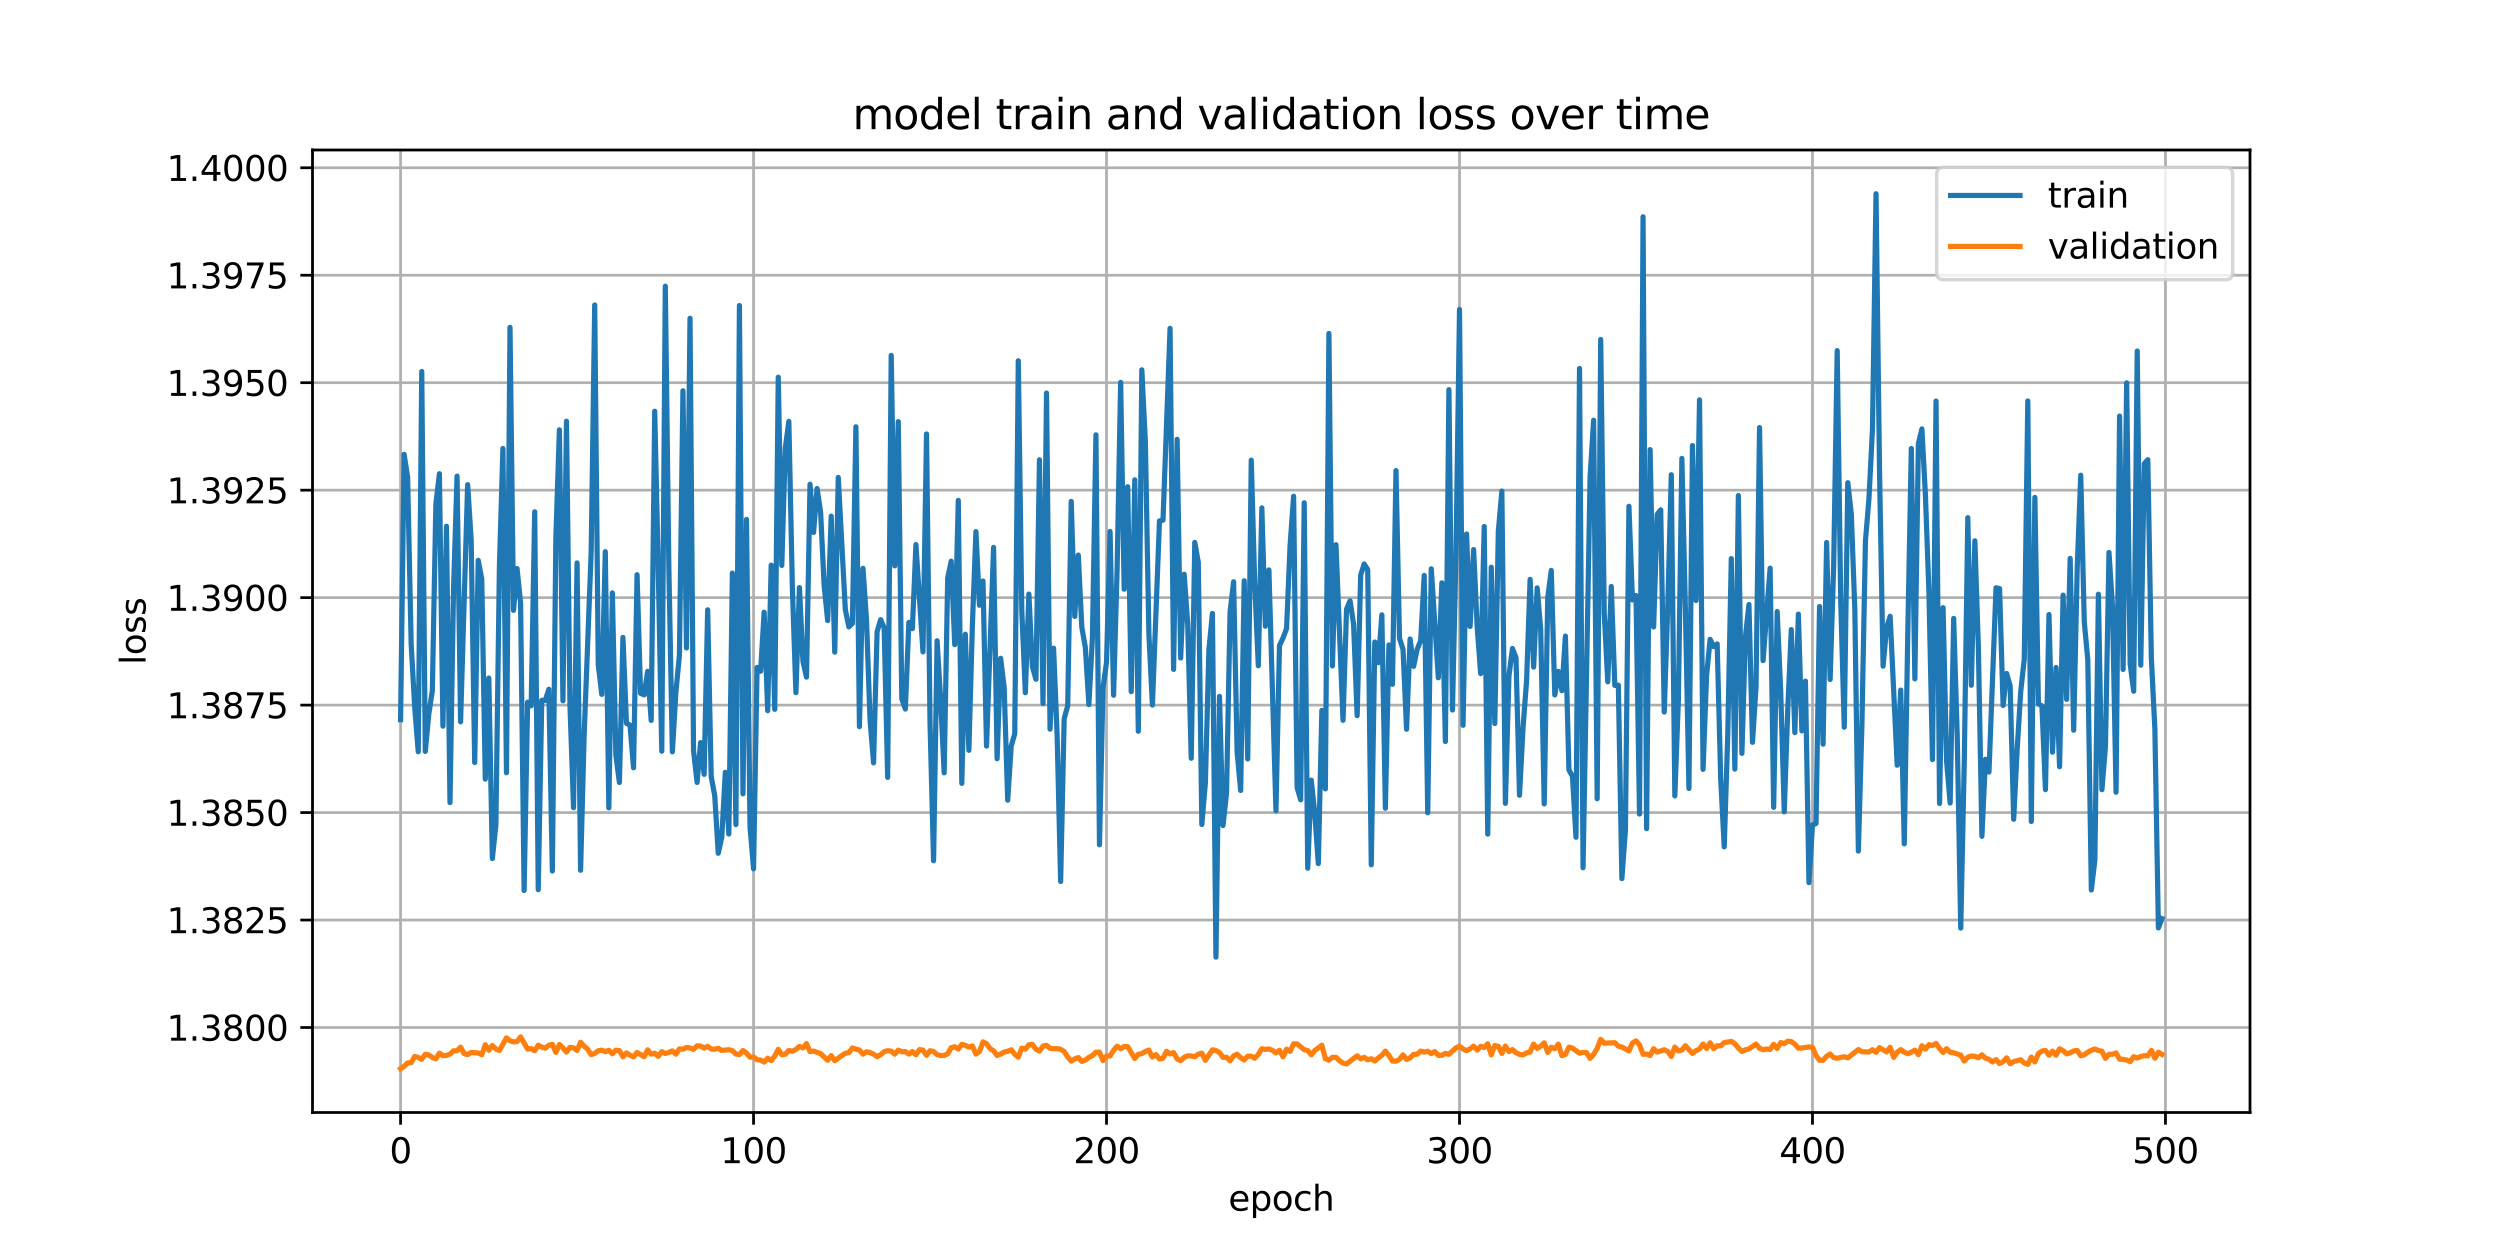 <?xml version="1.0" encoding="utf-8" standalone="no"?>
<!DOCTYPE svg PUBLIC "-//W3C//DTD SVG 1.1//EN"
  "http://www.w3.org/Graphics/SVG/1.1/DTD/svg11.dtd">
<svg xmlns:xlink="http://www.w3.org/1999/xlink" width="720pt" height="360pt" viewBox="0 0 720 360" xmlns="http://www.w3.org/2000/svg" version="1.1">
 <defs>
  <style type="text/css">*{stroke-linejoin: round; stroke-linecap: butt}</style>
 </defs>
 <g id="figure_1">
  <g id="patch_1">
   <path d="M 0 360 
L 720 360 
L 720 0 
L 0 0 
z
" style="fill: #ffffff"/>
  </g>
  <g id="axes_1">
   <g id="patch_2">
    <path d="M 90 320.4 
L 648 320.4 
L 648 43.2 
L 90 43.2 
z
" style="fill: #ffffff"/>
   </g>
   <g id="matplotlib.axis_1">
    <g id="xtick_1">
     <g id="line2d_1">
      <path d="M 115.364 320.4 
L 115.364 43.2 
" clip-path="url(#p8d0517e0b8)" style="fill: none; stroke: #b0b0b0; stroke-width: 0.8; stroke-linecap: square"/>
     </g>
     <g id="line2d_2">
      <defs>
       <path id="m9a486663bd" d="M 0 0 
L 0 3.5 
" style="stroke: #000000; stroke-width: 0.8"/>
      </defs>
      <g>
       <use xlink:href="#m9a486663bd" x="115.364" y="320.4" style="stroke: #000000; stroke-width: 0.8"/>
      </g>
     </g>
     <g id="text_1">
      <!-- 0 -->
      <g transform="translate(112.182 334.998) scale(0.1 -0.1)">
       <defs>
        <path id="DejaVuSans-30" d="M 2034 4250 
Q 1547 4250 1301 3770 
Q 1056 3291 1056 2328 
Q 1056 1369 1301 889 
Q 1547 409 2034 409 
Q 2525 409 2770 889 
Q 3016 1369 3016 2328 
Q 3016 3291 2770 3770 
Q 2525 4250 2034 4250 
z
M 2034 4750 
Q 2819 4750 3233 4129 
Q 3647 3509 3647 2328 
Q 3647 1150 3233 529 
Q 2819 -91 2034 -91 
Q 1250 -91 836 529 
Q 422 1150 422 2328 
Q 422 3509 836 4129 
Q 1250 4750 2034 4750 
z
" transform="scale(0.016)"/>
       </defs>
       <use xlink:href="#DejaVuSans-30"/>
      </g>
     </g>
    </g>
    <g id="xtick_2">
     <g id="line2d_3">
      <path d="M 217.021 320.4 
L 217.021 43.2 
" clip-path="url(#p8d0517e0b8)" style="fill: none; stroke: #b0b0b0; stroke-width: 0.8; stroke-linecap: square"/>
     </g>
     <g id="line2d_4">
      <g>
       <use xlink:href="#m9a486663bd" x="217.021" y="320.4" style="stroke: #000000; stroke-width: 0.8"/>
      </g>
     </g>
     <g id="text_2">
      <!-- 100 -->
      <g transform="translate(207.478 334.998) scale(0.1 -0.1)">
       <defs>
        <path id="DejaVuSans-31" d="M 794 531 
L 1825 531 
L 1825 4091 
L 703 3866 
L 703 4441 
L 1819 4666 
L 2450 4666 
L 2450 531 
L 3481 531 
L 3481 0 
L 794 0 
L 794 531 
z
" transform="scale(0.016)"/>
       </defs>
       <use xlink:href="#DejaVuSans-31"/>
       <use xlink:href="#DejaVuSans-30" x="63.623"/>
       <use xlink:href="#DejaVuSans-30" x="127.246"/>
      </g>
     </g>
    </g>
    <g id="xtick_3">
     <g id="line2d_5">
      <path d="M 318.679 320.4 
L 318.679 43.2 
" clip-path="url(#p8d0517e0b8)" style="fill: none; stroke: #b0b0b0; stroke-width: 0.8; stroke-linecap: square"/>
     </g>
     <g id="line2d_6">
      <g>
       <use xlink:href="#m9a486663bd" x="318.679" y="320.4" style="stroke: #000000; stroke-width: 0.8"/>
      </g>
     </g>
     <g id="text_3">
      <!-- 200 -->
      <g transform="translate(309.136 334.998) scale(0.1 -0.1)">
       <defs>
        <path id="DejaVuSans-32" d="M 1228 531 
L 3431 531 
L 3431 0 
L 469 0 
L 469 531 
Q 828 903 1448 1529 
Q 2069 2156 2228 2338 
Q 2531 2678 2651 2914 
Q 2772 3150 2772 3378 
Q 2772 3750 2511 3984 
Q 2250 4219 1831 4219 
Q 1534 4219 1204 4116 
Q 875 4013 500 3803 
L 500 4441 
Q 881 4594 1212 4672 
Q 1544 4750 1819 4750 
Q 2544 4750 2975 4387 
Q 3406 4025 3406 3419 
Q 3406 3131 3298 2873 
Q 3191 2616 2906 2266 
Q 2828 2175 2409 1742 
Q 1991 1309 1228 531 
z
" transform="scale(0.016)"/>
       </defs>
       <use xlink:href="#DejaVuSans-32"/>
       <use xlink:href="#DejaVuSans-30" x="63.623"/>
       <use xlink:href="#DejaVuSans-30" x="127.246"/>
      </g>
     </g>
    </g>
    <g id="xtick_4">
     <g id="line2d_7">
      <path d="M 420.337 320.4 
L 420.337 43.2 
" clip-path="url(#p8d0517e0b8)" style="fill: none; stroke: #b0b0b0; stroke-width: 0.8; stroke-linecap: square"/>
     </g>
     <g id="line2d_8">
      <g>
       <use xlink:href="#m9a486663bd" x="420.337" y="320.4" style="stroke: #000000; stroke-width: 0.8"/>
      </g>
     </g>
     <g id="text_4">
      <!-- 300 -->
      <g transform="translate(410.793 334.998) scale(0.1 -0.1)">
       <defs>
        <path id="DejaVuSans-33" d="M 2597 2516 
Q 3050 2419 3304 2112 
Q 3559 1806 3559 1356 
Q 3559 666 3084 287 
Q 2609 -91 1734 -91 
Q 1441 -91 1130 -33 
Q 819 25 488 141 
L 488 750 
Q 750 597 1062 519 
Q 1375 441 1716 441 
Q 2309 441 2620 675 
Q 2931 909 2931 1356 
Q 2931 1769 2642 2001 
Q 2353 2234 1838 2234 
L 1294 2234 
L 1294 2753 
L 1863 2753 
Q 2328 2753 2575 2939 
Q 2822 3125 2822 3475 
Q 2822 3834 2567 4026 
Q 2313 4219 1838 4219 
Q 1578 4219 1281 4162 
Q 984 4106 628 3988 
L 628 4550 
Q 988 4650 1302 4700 
Q 1616 4750 1894 4750 
Q 2613 4750 3031 4423 
Q 3450 4097 3450 3541 
Q 3450 3153 3228 2886 
Q 3006 2619 2597 2516 
z
" transform="scale(0.016)"/>
       </defs>
       <use xlink:href="#DejaVuSans-33"/>
       <use xlink:href="#DejaVuSans-30" x="63.623"/>
       <use xlink:href="#DejaVuSans-30" x="127.246"/>
      </g>
     </g>
    </g>
    <g id="xtick_5">
     <g id="line2d_9">
      <path d="M 521.995 320.4 
L 521.995 43.2 
" clip-path="url(#p8d0517e0b8)" style="fill: none; stroke: #b0b0b0; stroke-width: 0.8; stroke-linecap: square"/>
     </g>
     <g id="line2d_10">
      <g>
       <use xlink:href="#m9a486663bd" x="521.995" y="320.4" style="stroke: #000000; stroke-width: 0.8"/>
      </g>
     </g>
     <g id="text_5">
      <!-- 400 -->
      <g transform="translate(512.451 334.998) scale(0.1 -0.1)">
       <defs>
        <path id="DejaVuSans-34" d="M 2419 4116 
L 825 1625 
L 2419 1625 
L 2419 4116 
z
M 2253 4666 
L 3047 4666 
L 3047 1625 
L 3713 1625 
L 3713 1100 
L 3047 1100 
L 3047 0 
L 2419 0 
L 2419 1100 
L 313 1100 
L 313 1709 
L 2253 4666 
z
" transform="scale(0.016)"/>
       </defs>
       <use xlink:href="#DejaVuSans-34"/>
       <use xlink:href="#DejaVuSans-30" x="63.623"/>
       <use xlink:href="#DejaVuSans-30" x="127.246"/>
      </g>
     </g>
    </g>
    <g id="xtick_6">
     <g id="line2d_11">
      <path d="M 623.653 320.4 
L 623.653 43.2 
" clip-path="url(#p8d0517e0b8)" style="fill: none; stroke: #b0b0b0; stroke-width: 0.8; stroke-linecap: square"/>
     </g>
     <g id="line2d_12">
      <g>
       <use xlink:href="#m9a486663bd" x="623.653" y="320.4" style="stroke: #000000; stroke-width: 0.8"/>
      </g>
     </g>
     <g id="text_6">
      <!-- 500 -->
      <g transform="translate(614.109 334.998) scale(0.1 -0.1)">
       <defs>
        <path id="DejaVuSans-35" d="M 691 4666 
L 3169 4666 
L 3169 4134 
L 1269 4134 
L 1269 2991 
Q 1406 3038 1543 3061 
Q 1681 3084 1819 3084 
Q 2600 3084 3056 2656 
Q 3513 2228 3513 1497 
Q 3513 744 3044 326 
Q 2575 -91 1722 -91 
Q 1428 -91 1123 -41 
Q 819 9 494 109 
L 494 744 
Q 775 591 1075 516 
Q 1375 441 1709 441 
Q 2250 441 2565 725 
Q 2881 1009 2881 1497 
Q 2881 1984 2565 2268 
Q 2250 2553 1709 2553 
Q 1456 2553 1204 2497 
Q 953 2441 691 2322 
L 691 4666 
z
" transform="scale(0.016)"/>
       </defs>
       <use xlink:href="#DejaVuSans-35"/>
       <use xlink:href="#DejaVuSans-30" x="63.623"/>
       <use xlink:href="#DejaVuSans-30" x="127.246"/>
      </g>
     </g>
    </g>
    <g id="text_7">
     <!-- epoch -->
     <g transform="translate(353.772 348.677) scale(0.1 -0.1)">
      <defs>
       <path id="DejaVuSans-65" d="M 3597 1894 
L 3597 1613 
L 953 1613 
Q 991 1019 1311 708 
Q 1631 397 2203 397 
Q 2534 397 2845 478 
Q 3156 559 3463 722 
L 3463 178 
Q 3153 47 2828 -22 
Q 2503 -91 2169 -91 
Q 1331 -91 842 396 
Q 353 884 353 1716 
Q 353 2575 817 3079 
Q 1281 3584 2069 3584 
Q 2775 3584 3186 3129 
Q 3597 2675 3597 1894 
z
M 3022 2063 
Q 3016 2534 2758 2815 
Q 2500 3097 2075 3097 
Q 1594 3097 1305 2825 
Q 1016 2553 972 2059 
L 3022 2063 
z
" transform="scale(0.016)"/>
       <path id="DejaVuSans-70" d="M 1159 525 
L 1159 -1331 
L 581 -1331 
L 581 3500 
L 1159 3500 
L 1159 2969 
Q 1341 3281 1617 3432 
Q 1894 3584 2278 3584 
Q 2916 3584 3314 3078 
Q 3713 2572 3713 1747 
Q 3713 922 3314 415 
Q 2916 -91 2278 -91 
Q 1894 -91 1617 61 
Q 1341 213 1159 525 
z
M 3116 1747 
Q 3116 2381 2855 2742 
Q 2594 3103 2138 3103 
Q 1681 3103 1420 2742 
Q 1159 2381 1159 1747 
Q 1159 1113 1420 752 
Q 1681 391 2138 391 
Q 2594 391 2855 752 
Q 3116 1113 3116 1747 
z
" transform="scale(0.016)"/>
       <path id="DejaVuSans-6f" d="M 1959 3097 
Q 1497 3097 1228 2736 
Q 959 2375 959 1747 
Q 959 1119 1226 758 
Q 1494 397 1959 397 
Q 2419 397 2687 759 
Q 2956 1122 2956 1747 
Q 2956 2369 2687 2733 
Q 2419 3097 1959 3097 
z
M 1959 3584 
Q 2709 3584 3137 3096 
Q 3566 2609 3566 1747 
Q 3566 888 3137 398 
Q 2709 -91 1959 -91 
Q 1206 -91 779 398 
Q 353 888 353 1747 
Q 353 2609 779 3096 
Q 1206 3584 1959 3584 
z
" transform="scale(0.016)"/>
       <path id="DejaVuSans-63" d="M 3122 3366 
L 3122 2828 
Q 2878 2963 2633 3030 
Q 2388 3097 2138 3097 
Q 1578 3097 1268 2742 
Q 959 2388 959 1747 
Q 959 1106 1268 751 
Q 1578 397 2138 397 
Q 2388 397 2633 464 
Q 2878 531 3122 666 
L 3122 134 
Q 2881 22 2623 -34 
Q 2366 -91 2075 -91 
Q 1284 -91 818 406 
Q 353 903 353 1747 
Q 353 2603 823 3093 
Q 1294 3584 2113 3584 
Q 2378 3584 2631 3529 
Q 2884 3475 3122 3366 
z
" transform="scale(0.016)"/>
       <path id="DejaVuSans-68" d="M 3513 2113 
L 3513 0 
L 2938 0 
L 2938 2094 
Q 2938 2591 2744 2837 
Q 2550 3084 2163 3084 
Q 1697 3084 1428 2787 
Q 1159 2491 1159 1978 
L 1159 0 
L 581 0 
L 581 4863 
L 1159 4863 
L 1159 2956 
Q 1366 3272 1645 3428 
Q 1925 3584 2291 3584 
Q 2894 3584 3203 3211 
Q 3513 2838 3513 2113 
z
" transform="scale(0.016)"/>
      </defs>
      <use xlink:href="#DejaVuSans-65"/>
      <use xlink:href="#DejaVuSans-70" x="61.523"/>
      <use xlink:href="#DejaVuSans-6f" x="125"/>
      <use xlink:href="#DejaVuSans-63" x="186.182"/>
      <use xlink:href="#DejaVuSans-68" x="241.162"/>
     </g>
    </g>
   </g>
   <g id="matplotlib.axis_2">
    <g id="ytick_1">
     <g id="line2d_13">
      <path d="M 90 295.918 
L 648 295.918 
" clip-path="url(#p8d0517e0b8)" style="fill: none; stroke: #b0b0b0; stroke-width: 0.8; stroke-linecap: square"/>
     </g>
     <g id="line2d_14">
      <defs>
       <path id="m7263d28199" d="M 0 0 
L -3.5 0 
" style="stroke: #000000; stroke-width: 0.8"/>
      </defs>
      <g>
       <use xlink:href="#m7263d28199" x="90" y="295.918" style="stroke: #000000; stroke-width: 0.8"/>
      </g>
     </g>
     <g id="text_8">
      <!-- 1.3800 -->
      <g transform="translate(48.009 299.717) scale(0.1 -0.1)">
       <defs>
        <path id="DejaVuSans-2e" d="M 684 794 
L 1344 794 
L 1344 0 
L 684 0 
L 684 794 
z
" transform="scale(0.016)"/>
        <path id="DejaVuSans-38" d="M 2034 2216 
Q 1584 2216 1326 1975 
Q 1069 1734 1069 1313 
Q 1069 891 1326 650 
Q 1584 409 2034 409 
Q 2484 409 2743 651 
Q 3003 894 3003 1313 
Q 3003 1734 2745 1975 
Q 2488 2216 2034 2216 
z
M 1403 2484 
Q 997 2584 770 2862 
Q 544 3141 544 3541 
Q 544 4100 942 4425 
Q 1341 4750 2034 4750 
Q 2731 4750 3128 4425 
Q 3525 4100 3525 3541 
Q 3525 3141 3298 2862 
Q 3072 2584 2669 2484 
Q 3125 2378 3379 2068 
Q 3634 1759 3634 1313 
Q 3634 634 3220 271 
Q 2806 -91 2034 -91 
Q 1263 -91 848 271 
Q 434 634 434 1313 
Q 434 1759 690 2068 
Q 947 2378 1403 2484 
z
M 1172 3481 
Q 1172 3119 1398 2916 
Q 1625 2713 2034 2713 
Q 2441 2713 2670 2916 
Q 2900 3119 2900 3481 
Q 2900 3844 2670 4047 
Q 2441 4250 2034 4250 
Q 1625 4250 1398 4047 
Q 1172 3844 1172 3481 
z
" transform="scale(0.016)"/>
       </defs>
       <use xlink:href="#DejaVuSans-31"/>
       <use xlink:href="#DejaVuSans-2e" x="63.623"/>
       <use xlink:href="#DejaVuSans-33" x="95.41"/>
       <use xlink:href="#DejaVuSans-38" x="159.033"/>
       <use xlink:href="#DejaVuSans-30" x="222.656"/>
       <use xlink:href="#DejaVuSans-30" x="286.279"/>
      </g>
     </g>
    </g>
    <g id="ytick_2">
     <g id="line2d_15">
      <path d="M 90 264.968 
L 648 264.968 
" clip-path="url(#p8d0517e0b8)" style="fill: none; stroke: #b0b0b0; stroke-width: 0.8; stroke-linecap: square"/>
     </g>
     <g id="line2d_16">
      <g>
       <use xlink:href="#m7263d28199" x="90" y="264.968" style="stroke: #000000; stroke-width: 0.8"/>
      </g>
     </g>
     <g id="text_9">
      <!-- 1.3825 -->
      <g transform="translate(48.009 268.767) scale(0.1 -0.1)">
       <use xlink:href="#DejaVuSans-31"/>
       <use xlink:href="#DejaVuSans-2e" x="63.623"/>
       <use xlink:href="#DejaVuSans-33" x="95.41"/>
       <use xlink:href="#DejaVuSans-38" x="159.033"/>
       <use xlink:href="#DejaVuSans-32" x="222.656"/>
       <use xlink:href="#DejaVuSans-35" x="286.279"/>
      </g>
     </g>
    </g>
    <g id="ytick_3">
     <g id="line2d_17">
      <path d="M 90 234.018 
L 648 234.018 
" clip-path="url(#p8d0517e0b8)" style="fill: none; stroke: #b0b0b0; stroke-width: 0.8; stroke-linecap: square"/>
     </g>
     <g id="line2d_18">
      <g>
       <use xlink:href="#m7263d28199" x="90" y="234.018" style="stroke: #000000; stroke-width: 0.8"/>
      </g>
     </g>
     <g id="text_10">
      <!-- 1.3850 -->
      <g transform="translate(48.009 237.817) scale(0.1 -0.1)">
       <use xlink:href="#DejaVuSans-31"/>
       <use xlink:href="#DejaVuSans-2e" x="63.623"/>
       <use xlink:href="#DejaVuSans-33" x="95.41"/>
       <use xlink:href="#DejaVuSans-38" x="159.033"/>
       <use xlink:href="#DejaVuSans-35" x="222.656"/>
       <use xlink:href="#DejaVuSans-30" x="286.279"/>
      </g>
     </g>
    </g>
    <g id="ytick_4">
     <g id="line2d_19">
      <path d="M 90 203.067 
L 648 203.067 
" clip-path="url(#p8d0517e0b8)" style="fill: none; stroke: #b0b0b0; stroke-width: 0.8; stroke-linecap: square"/>
     </g>
     <g id="line2d_20">
      <g>
       <use xlink:href="#m7263d28199" x="90" y="203.067" style="stroke: #000000; stroke-width: 0.8"/>
      </g>
     </g>
     <g id="text_11">
      <!-- 1.3875 -->
      <g transform="translate(48.009 206.866) scale(0.1 -0.1)">
       <defs>
        <path id="DejaVuSans-37" d="M 525 4666 
L 3525 4666 
L 3525 4397 
L 1831 0 
L 1172 0 
L 2766 4134 
L 525 4134 
L 525 4666 
z
" transform="scale(0.016)"/>
       </defs>
       <use xlink:href="#DejaVuSans-31"/>
       <use xlink:href="#DejaVuSans-2e" x="63.623"/>
       <use xlink:href="#DejaVuSans-33" x="95.41"/>
       <use xlink:href="#DejaVuSans-38" x="159.033"/>
       <use xlink:href="#DejaVuSans-37" x="222.656"/>
       <use xlink:href="#DejaVuSans-35" x="286.279"/>
      </g>
     </g>
    </g>
    <g id="ytick_5">
     <g id="line2d_21">
      <path d="M 90 172.117 
L 648 172.117 
" clip-path="url(#p8d0517e0b8)" style="fill: none; stroke: #b0b0b0; stroke-width: 0.8; stroke-linecap: square"/>
     </g>
     <g id="line2d_22">
      <g>
       <use xlink:href="#m7263d28199" x="90" y="172.117" style="stroke: #000000; stroke-width: 0.8"/>
      </g>
     </g>
     <g id="text_12">
      <!-- 1.3900 -->
      <g transform="translate(48.009 175.916) scale(0.1 -0.1)">
       <defs>
        <path id="DejaVuSans-39" d="M 703 97 
L 703 672 
Q 941 559 1184 500 
Q 1428 441 1663 441 
Q 2288 441 2617 861 
Q 2947 1281 2994 2138 
Q 2813 1869 2534 1725 
Q 2256 1581 1919 1581 
Q 1219 1581 811 2004 
Q 403 2428 403 3163 
Q 403 3881 828 4315 
Q 1253 4750 1959 4750 
Q 2769 4750 3195 4129 
Q 3622 3509 3622 2328 
Q 3622 1225 3098 567 
Q 2575 -91 1691 -91 
Q 1453 -91 1209 -44 
Q 966 3 703 97 
z
M 1959 2075 
Q 2384 2075 2632 2365 
Q 2881 2656 2881 3163 
Q 2881 3666 2632 3958 
Q 2384 4250 1959 4250 
Q 1534 4250 1286 3958 
Q 1038 3666 1038 3163 
Q 1038 2656 1286 2365 
Q 1534 2075 1959 2075 
z
" transform="scale(0.016)"/>
       </defs>
       <use xlink:href="#DejaVuSans-31"/>
       <use xlink:href="#DejaVuSans-2e" x="63.623"/>
       <use xlink:href="#DejaVuSans-33" x="95.41"/>
       <use xlink:href="#DejaVuSans-39" x="159.033"/>
       <use xlink:href="#DejaVuSans-30" x="222.656"/>
       <use xlink:href="#DejaVuSans-30" x="286.279"/>
      </g>
     </g>
    </g>
    <g id="ytick_6">
     <g id="line2d_23">
      <path d="M 90 141.167 
L 648 141.167 
" clip-path="url(#p8d0517e0b8)" style="fill: none; stroke: #b0b0b0; stroke-width: 0.8; stroke-linecap: square"/>
     </g>
     <g id="line2d_24">
      <g>
       <use xlink:href="#m7263d28199" x="90" y="141.167" style="stroke: #000000; stroke-width: 0.8"/>
      </g>
     </g>
     <g id="text_13">
      <!-- 1.3925 -->
      <g transform="translate(48.009 144.966) scale(0.1 -0.1)">
       <use xlink:href="#DejaVuSans-31"/>
       <use xlink:href="#DejaVuSans-2e" x="63.623"/>
       <use xlink:href="#DejaVuSans-33" x="95.41"/>
       <use xlink:href="#DejaVuSans-39" x="159.033"/>
       <use xlink:href="#DejaVuSans-32" x="222.656"/>
       <use xlink:href="#DejaVuSans-35" x="286.279"/>
      </g>
     </g>
    </g>
    <g id="ytick_7">
     <g id="line2d_25">
      <path d="M 90 110.216 
L 648 110.216 
" clip-path="url(#p8d0517e0b8)" style="fill: none; stroke: #b0b0b0; stroke-width: 0.8; stroke-linecap: square"/>
     </g>
     <g id="line2d_26">
      <g>
       <use xlink:href="#m7263d28199" x="90" y="110.216" style="stroke: #000000; stroke-width: 0.8"/>
      </g>
     </g>
     <g id="text_14">
      <!-- 1.3950 -->
      <g transform="translate(48.009 114.016) scale(0.1 -0.1)">
       <use xlink:href="#DejaVuSans-31"/>
       <use xlink:href="#DejaVuSans-2e" x="63.623"/>
       <use xlink:href="#DejaVuSans-33" x="95.41"/>
       <use xlink:href="#DejaVuSans-39" x="159.033"/>
       <use xlink:href="#DejaVuSans-35" x="222.656"/>
       <use xlink:href="#DejaVuSans-30" x="286.279"/>
      </g>
     </g>
    </g>
    <g id="ytick_8">
     <g id="line2d_27">
      <path d="M 90 79.266 
L 648 79.266 
" clip-path="url(#p8d0517e0b8)" style="fill: none; stroke: #b0b0b0; stroke-width: 0.8; stroke-linecap: square"/>
     </g>
     <g id="line2d_28">
      <g>
       <use xlink:href="#m7263d28199" x="90" y="79.266" style="stroke: #000000; stroke-width: 0.8"/>
      </g>
     </g>
     <g id="text_15">
      <!-- 1.3975 -->
      <g transform="translate(48.009 83.065) scale(0.1 -0.1)">
       <use xlink:href="#DejaVuSans-31"/>
       <use xlink:href="#DejaVuSans-2e" x="63.623"/>
       <use xlink:href="#DejaVuSans-33" x="95.41"/>
       <use xlink:href="#DejaVuSans-39" x="159.033"/>
       <use xlink:href="#DejaVuSans-37" x="222.656"/>
       <use xlink:href="#DejaVuSans-35" x="286.279"/>
      </g>
     </g>
    </g>
    <g id="ytick_9">
     <g id="line2d_29">
      <path d="M 90 48.316 
L 648 48.316 
" clip-path="url(#p8d0517e0b8)" style="fill: none; stroke: #b0b0b0; stroke-width: 0.8; stroke-linecap: square"/>
     </g>
     <g id="line2d_30">
      <g>
       <use xlink:href="#m7263d28199" x="90" y="48.316" style="stroke: #000000; stroke-width: 0.8"/>
      </g>
     </g>
     <g id="text_16">
      <!-- 1.4000 -->
      <g transform="translate(48.009 52.115) scale(0.1 -0.1)">
       <use xlink:href="#DejaVuSans-31"/>
       <use xlink:href="#DejaVuSans-2e" x="63.623"/>
       <use xlink:href="#DejaVuSans-34" x="95.41"/>
       <use xlink:href="#DejaVuSans-30" x="159.033"/>
       <use xlink:href="#DejaVuSans-30" x="222.656"/>
       <use xlink:href="#DejaVuSans-30" x="286.279"/>
      </g>
     </g>
    </g>
    <g id="text_17">
     <!-- loss -->
     <g transform="translate(41.93 191.458) rotate(-90) scale(0.1 -0.1)">
      <defs>
       <path id="DejaVuSans-6c" d="M 603 4863 
L 1178 4863 
L 1178 0 
L 603 0 
L 603 4863 
z
" transform="scale(0.016)"/>
       <path id="DejaVuSans-73" d="M 2834 3397 
L 2834 2853 
Q 2591 2978 2328 3040 
Q 2066 3103 1784 3103 
Q 1356 3103 1142 2972 
Q 928 2841 928 2578 
Q 928 2378 1081 2264 
Q 1234 2150 1697 2047 
L 1894 2003 
Q 2506 1872 2764 1633 
Q 3022 1394 3022 966 
Q 3022 478 2636 193 
Q 2250 -91 1575 -91 
Q 1294 -91 989 -36 
Q 684 19 347 128 
L 347 722 
Q 666 556 975 473 
Q 1284 391 1588 391 
Q 1994 391 2212 530 
Q 2431 669 2431 922 
Q 2431 1156 2273 1281 
Q 2116 1406 1581 1522 
L 1381 1569 
Q 847 1681 609 1914 
Q 372 2147 372 2553 
Q 372 3047 722 3315 
Q 1072 3584 1716 3584 
Q 2034 3584 2315 3537 
Q 2597 3491 2834 3397 
z
" transform="scale(0.016)"/>
      </defs>
      <use xlink:href="#DejaVuSans-6c"/>
      <use xlink:href="#DejaVuSans-6f" x="27.783"/>
      <use xlink:href="#DejaVuSans-73" x="88.965"/>
      <use xlink:href="#DejaVuSans-73" x="141.064"/>
     </g>
    </g>
   </g>
   <g id="line2d_31">
    <path d="M 115.364 207.267 
L 116.38 130.843 
L 117.397 137.423 
L 118.413 185.46 
L 119.43 203.598 
L 120.447 216.494 
L 121.463 106.998 
L 122.48 216.396 
L 123.496 205.632 
L 124.513 198.924 
L 125.529 145.22 
L 126.546 136.436 
L 127.563 209.129 
L 128.579 151.563 
L 129.596 231.137 
L 130.612 169.797 
L 131.629 137.124 
L 132.645 207.876 
L 134.679 139.587 
L 135.695 155.392 
L 136.712 219.602 
L 137.728 161.378 
L 138.745 166.761 
L 139.762 224.375 
L 140.778 195.288 
L 141.795 247.262 
L 142.811 237.666 
L 143.828 163.181 
L 144.844 129.166 
L 145.861 222.549 
L 146.878 94.288 
L 147.894 175.777 
L 148.911 163.76 
L 149.927 173.627 
L 150.944 256.462 
L 151.96 202.242 
L 152.977 203.244 
L 153.994 147.403 
L 155.01 256.21 
L 156.027 201.701 
L 157.043 201.706 
L 158.06 198.515 
L 159.077 250.848 
L 160.093 154.562 
L 161.11 123.782 
L 162.126 201.827 
L 163.143 121.31 
L 164.159 203.465 
L 165.176 232.614 
L 166.193 162.133 
L 167.209 250.632 
L 168.226 211.981 
L 170.259 158.972 
L 171.275 87.825 
L 172.292 191.362 
L 173.309 199.973 
L 174.325 158.879 
L 175.342 232.676 
L 176.358 170.745 
L 177.375 217.549 
L 178.392 225.35 
L 179.408 183.578 
L 180.425 208.321 
L 181.441 208.844 
L 182.458 221.132 
L 183.474 165.516 
L 184.491 199.694 
L 185.508 200.116 
L 186.524 193.344 
L 187.541 207.479 
L 188.557 118.441 
L 189.574 163.453 
L 190.59 216.346 
L 191.607 82.433 
L 192.624 163.081 
L 193.64 216.519 
L 194.657 199.377 
L 195.673 188.664 
L 196.69 112.554 
L 197.707 186.608 
L 198.723 91.664 
L 199.74 216.281 
L 200.756 225.346 
L 201.773 213.864 
L 202.789 223.012 
L 203.806 175.633 
L 204.823 223.663 
L 205.839 229.144 
L 206.856 245.734 
L 207.872 241.121 
L 208.889 222.426 
L 209.905 240.2 
L 210.922 165.055 
L 211.939 237.477 
L 212.955 88 
L 213.972 228.609 
L 214.988 149.6 
L 216.005 238.069 
L 217.021 250.21 
L 218.038 192.23 
L 219.055 193.308 
L 220.071 176.313 
L 221.088 204.671 
L 222.104 162.772 
L 223.121 204.286 
L 224.138 108.637 
L 225.154 162.837 
L 226.171 129.048 
L 227.187 121.356 
L 228.204 169.348 
L 229.22 199.483 
L 230.237 169.222 
L 231.254 190.513 
L 232.27 195.006 
L 233.287 139.462 
L 234.303 153.336 
L 235.32 140.71 
L 236.336 147.459 
L 237.353 168.662 
L 238.37 178.723 
L 239.386 148.65 
L 240.403 187.813 
L 241.419 137.511 
L 243.453 175.563 
L 244.469 180.546 
L 245.486 179.548 
L 246.502 122.918 
L 247.519 209.271 
L 248.535 163.678 
L 249.552 178.51 
L 250.569 207.318 
L 251.585 219.704 
L 252.602 181.948 
L 253.618 178.462 
L 254.635 180.77 
L 255.651 223.893 
L 256.668 102.353 
L 257.685 162.966 
L 258.701 121.428 
L 259.718 201.245 
L 260.734 204.206 
L 261.751 179.269 
L 262.768 181.028 
L 263.784 156.848 
L 265.817 187.734 
L 266.834 124.991 
L 267.85 208.346 
L 268.867 247.889 
L 269.884 184.539 
L 270.9 201.47 
L 271.917 222.573 
L 272.933 166.474 
L 273.95 161.623 
L 274.966 185.661 
L 275.983 144.119 
L 277 225.61 
L 278.016 182.665 
L 279.033 216.091 
L 280.049 180.001 
L 281.066 153.11 
L 282.083 174.307 
L 283.099 167.331 
L 284.116 214.866 
L 286.149 157.67 
L 287.165 218.51 
L 288.182 189.591 
L 289.199 197.982 
L 290.215 230.442 
L 291.232 214.866 
L 292.248 211.291 
L 293.265 103.903 
L 294.281 176.117 
L 295.298 199.498 
L 296.315 171.094 
L 297.331 192.01 
L 298.348 195.628 
L 299.364 132.42 
L 300.381 202.584 
L 301.398 113.211 
L 302.414 209.993 
L 303.431 186.692 
L 304.447 211.572 
L 305.464 253.856 
L 306.48 206.986 
L 307.497 203.267 
L 308.514 144.403 
L 309.53 177.522 
L 310.547 159.852 
L 311.563 180.658 
L 312.58 186.468 
L 313.596 202.906 
L 314.613 183.745 
L 315.63 125.245 
L 316.646 243.287 
L 317.663 198.106 
L 318.679 190.741 
L 319.696 153.069 
L 320.713 200.233 
L 321.729 163.816 
L 322.746 110.141 
L 323.762 169.695 
L 324.779 140.176 
L 325.795 199.176 
L 326.812 138.2 
L 327.829 210.598 
L 328.845 106.511 
L 329.862 127.178 
L 330.878 182.582 
L 331.895 203.047 
L 333.928 150.036 
L 334.945 149.817 
L 336.978 94.573 
L 337.994 192.786 
L 339.011 126.526 
L 340.028 189.502 
L 341.044 165.389 
L 342.061 179.721 
L 343.077 218.377 
L 344.094 156.209 
L 345.11 161.968 
L 346.127 237.44 
L 347.144 225.536 
L 348.16 187.132 
L 349.177 176.68 
L 350.193 275.645 
L 351.21 200.57 
L 352.226 237.753 
L 353.243 228.353 
L 354.26 176.223 
L 355.276 167.558 
L 356.293 216.61 
L 357.309 227.655 
L 358.326 167.273 
L 359.343 218.572 
L 360.359 132.531 
L 361.376 168.544 
L 362.392 191.731 
L 363.409 146.271 
L 364.425 180.343 
L 365.442 164.142 
L 367.475 233.497 
L 368.492 185.909 
L 369.508 183.741 
L 370.525 181.049 
L 371.541 157.12 
L 372.558 142.933 
L 373.575 226.842 
L 374.591 230.331 
L 375.608 144.803 
L 376.624 250.038 
L 377.641 224.679 
L 378.657 234.289 
L 379.674 248.72 
L 380.691 204.606 
L 381.707 227.201 
L 382.724 96.046 
L 383.74 191.785 
L 384.757 156.878 
L 386.79 207.447 
L 387.807 175.427 
L 388.823 173.038 
L 389.84 179.856 
L 390.856 206.107 
L 391.873 165.604 
L 392.89 162.428 
L 393.906 164.056 
L 394.923 249.059 
L 395.939 184.901 
L 396.956 190.839 
L 397.972 177.08 
L 398.989 232.762 
L 400.006 185.766 
L 401.022 197.076 
L 402.039 135.539 
L 403.055 183.819 
L 404.072 187.021 
L 405.089 210.024 
L 406.105 184.039 
L 407.122 191.905 
L 408.138 187.014 
L 409.155 184.529 
L 410.171 165.728 
L 411.188 234.083 
L 412.205 163.823 
L 414.238 195.193 
L 415.254 167.864 
L 416.271 213.555 
L 417.287 112.219 
L 418.304 204.483 
L 419.321 160.026 
L 420.337 89.127 
L 421.354 208.881 
L 422.37 153.78 
L 423.387 180.41 
L 424.404 158.274 
L 425.42 180.52 
L 426.437 193.993 
L 427.453 151.634 
L 428.47 240.225 
L 429.486 163.358 
L 430.503 208.369 
L 431.52 152.989 
L 432.536 141.426 
L 433.553 231.363 
L 434.569 194.708 
L 435.586 186.771 
L 436.602 189.378 
L 437.619 229.041 
L 438.636 209.543 
L 439.652 196.113 
L 440.669 166.86 
L 441.685 192.123 
L 442.702 169.312 
L 443.719 181.238 
L 444.735 231.526 
L 445.752 171.998 
L 446.768 164.283 
L 447.785 200.143 
L 448.801 193.373 
L 449.818 198.918 
L 450.835 183.186 
L 451.851 221.758 
L 452.868 223.556 
L 453.884 241.131 
L 454.901 106.134 
L 455.917 249.897 
L 457.951 137.14 
L 458.967 121.031 
L 459.984 230.039 
L 461 97.769 
L 462.017 176.601 
L 463.034 196.346 
L 464.05 168.912 
L 465.067 197.404 
L 466.083 197.333 
L 467.1 253.029 
L 468.116 239.093 
L 469.133 145.819 
L 470.15 172.784 
L 471.166 171.512 
L 472.183 234.437 
L 473.199 62.443 
L 474.216 238.646 
L 475.232 129.497 
L 476.249 180.575 
L 477.266 148.126 
L 478.282 146.841 
L 479.299 205.063 
L 480.315 174.58 
L 481.332 136.725 
L 482.349 229.23 
L 483.365 201.88 
L 484.382 132.023 
L 485.398 175.64 
L 486.415 227.066 
L 487.431 128.322 
L 488.448 172.945 
L 489.465 115.171 
L 490.481 221.576 
L 491.498 194.535 
L 492.514 184.135 
L 493.531 186.223 
L 494.547 185.451 
L 495.564 224.448 
L 496.581 243.895 
L 497.597 211.438 
L 498.614 160.879 
L 499.63 221.497 
L 500.647 142.708 
L 501.664 216.963 
L 502.68 183.382 
L 503.697 174.114 
L 504.713 213.784 
L 505.73 198.044 
L 506.746 123.14 
L 507.763 190.261 
L 509.796 163.646 
L 510.813 232.518 
L 511.829 176.124 
L 512.846 199.234 
L 513.862 233.805 
L 514.879 204.122 
L 515.896 181.319 
L 516.912 210.986 
L 517.929 176.871 
L 518.945 210.494 
L 519.962 196.157 
L 520.979 254.195 
L 521.995 237.605 
L 523.012 237.166 
L 524.028 174.689 
L 525.045 214.327 
L 526.061 156.243 
L 527.078 195.69 
L 528.095 162.992 
L 529.111 100.979 
L 530.128 173.04 
L 531.144 209.43 
L 532.161 139.017 
L 533.177 148.089 
L 534.194 175.69 
L 535.211 245.111 
L 536.227 208.904 
L 537.244 155.825 
L 538.26 143.585 
L 539.277 123.45 
L 540.293 55.8 
L 541.31 136.147 
L 542.327 191.856 
L 543.343 180.78 
L 544.36 177.501 
L 546.393 220.38 
L 547.41 198.754 
L 548.426 243.029 
L 549.443 182.312 
L 550.459 129.172 
L 551.476 195.51 
L 552.492 127.78 
L 553.509 123.527 
L 554.526 142.728 
L 555.542 170.855 
L 556.559 218.75 
L 557.575 115.513 
L 558.592 231.402 
L 559.608 175.002 
L 560.625 219.295 
L 561.642 231.265 
L 562.658 178.109 
L 563.675 211.626 
L 564.691 267.287 
L 565.708 219.518 
L 566.725 149.079 
L 567.741 197.352 
L 568.758 155.755 
L 569.774 186.565 
L 570.791 240.849 
L 571.807 218.679 
L 572.824 222.348 
L 574.857 169.273 
L 575.874 169.511 
L 576.89 203.163 
L 577.907 193.961 
L 578.923 197.562 
L 579.94 235.957 
L 580.957 215.533 
L 581.973 199.123 
L 582.99 189.778 
L 584.006 115.476 
L 585.023 236.58 
L 586.04 143.249 
L 587.056 202.707 
L 588.073 203.31 
L 589.089 227.421 
L 590.106 176.992 
L 591.122 216.628 
L 592.139 192.234 
L 593.156 220.806 
L 594.172 171.4 
L 595.189 201.411 
L 596.205 160.829 
L 597.222 210.297 
L 598.238 163.543 
L 599.255 136.857 
L 600.272 179.12 
L 601.288 190.073 
L 602.305 256.316 
L 603.321 247.678 
L 604.338 171.134 
L 605.355 227.427 
L 606.371 214.991 
L 607.388 159.112 
L 608.404 174.759 
L 609.421 228.157 
L 610.437 119.842 
L 611.454 192.792 
L 612.471 110.268 
L 613.487 191.297 
L 614.504 199.082 
L 615.52 101.09 
L 616.537 191.576 
L 617.553 133.524 
L 618.57 132.392 
L 619.587 189.409 
L 620.603 209.968 
L 621.62 267.238 
L 622.636 264.561 
L 622.636 264.561 
" clip-path="url(#p8d0517e0b8)" style="fill: none; stroke: #1f77b4; stroke-width: 1.5; stroke-linecap: square"/>
   </g>
   <g id="line2d_32">
    <path d="M 115.364 307.8 
L 116.38 307.123 
L 117.397 306.113 
L 118.413 306.054 
L 119.43 304.251 
L 120.447 304.54 
L 121.463 305.073 
L 122.48 303.626 
L 123.496 303.817 
L 124.513 304.54 
L 125.529 304.941 
L 126.546 303.312 
L 127.563 304.038 
L 128.579 303.981 
L 129.596 303.567 
L 130.612 302.639 
L 131.629 302.607 
L 132.645 301.588 
L 133.662 303.442 
L 134.679 303.725 
L 135.695 303.102 
L 137.728 303.247 
L 138.745 303.764 
L 139.762 300.877 
L 140.778 302.477 
L 141.795 301.095 
L 142.811 302.115 
L 143.828 302.548 
L 145.861 298.908 
L 146.878 299.738 
L 147.894 300.077 
L 148.911 299.983 
L 149.927 298.626 
L 151.96 302.146 
L 152.977 301.991 
L 153.994 302.618 
L 155.01 301.024 
L 156.027 301.559 
L 157.043 301.88 
L 158.06 301.017 
L 159.077 300.781 
L 160.093 303.091 
L 161.11 300.821 
L 162.126 301.785 
L 163.143 303.001 
L 164.159 301.635 
L 165.176 301.756 
L 166.193 302.552 
L 167.209 300.166 
L 168.226 301.287 
L 169.242 302.162 
L 170.259 303.727 
L 171.275 303.401 
L 172.292 302.607 
L 173.309 302.446 
L 174.325 302.878 
L 175.342 302.489 
L 176.358 303.492 
L 177.375 302.453 
L 178.392 302.57 
L 179.408 304.363 
L 180.425 303.241 
L 181.441 303.898 
L 182.458 304.386 
L 183.474 303.119 
L 185.508 304.336 
L 186.524 302.344 
L 187.541 303.597 
L 188.557 303.33 
L 189.574 304.217 
L 190.59 302.878 
L 191.607 303.409 
L 192.624 303.113 
L 193.64 302.666 
L 194.657 303.603 
L 195.673 302.084 
L 196.69 302.186 
L 197.707 301.666 
L 198.723 301.801 
L 199.74 302.211 
L 200.756 301.202 
L 201.773 301.275 
L 202.789 301.855 
L 203.806 301.365 
L 204.823 302.125 
L 205.839 302.167 
L 206.856 301.92 
L 207.872 302.509 
L 209.905 302.317 
L 210.922 302.576 
L 211.939 303.567 
L 212.955 303.693 
L 213.972 302.546 
L 214.988 303.296 
L 216.005 304.481 
L 217.021 304.395 
L 218.038 305.179 
L 219.055 305.303 
L 220.071 305.874 
L 221.088 304.76 
L 222.104 305.458 
L 223.121 304.177 
L 224.138 302.208 
L 225.154 303.737 
L 226.171 303.615 
L 227.187 302.512 
L 228.204 302.766 
L 229.22 302.257 
L 230.237 301.371 
L 231.254 301.798 
L 232.27 300.567 
L 233.287 302.852 
L 234.303 302.705 
L 236.336 303.457 
L 238.37 305.352 
L 239.386 304.023 
L 240.403 305.484 
L 242.436 304.004 
L 243.453 303.342 
L 244.469 303.166 
L 245.486 301.807 
L 246.502 302.174 
L 247.519 302.398 
L 248.535 303.603 
L 249.552 302.919 
L 250.569 303.136 
L 251.585 303.598 
L 252.602 304.317 
L 253.618 303.752 
L 254.635 302.872 
L 255.651 302.598 
L 256.668 302.735 
L 257.685 303.598 
L 258.701 302.447 
L 259.718 302.896 
L 260.734 302.857 
L 261.751 303.579 
L 262.768 302.843 
L 263.784 303.764 
L 264.801 302.288 
L 265.817 302.435 
L 266.834 303.938 
L 267.85 302.611 
L 268.867 302.828 
L 269.884 303.737 
L 270.9 303.982 
L 271.917 303.982 
L 272.933 303.501 
L 273.95 301.726 
L 274.966 301.473 
L 275.983 302.146 
L 277 300.775 
L 278.016 301.063 
L 279.033 301.572 
L 280.049 301.252 
L 281.066 303.578 
L 282.083 302.878 
L 283.099 300.062 
L 284.116 300.591 
L 285.132 301.993 
L 286.149 302.623 
L 287.165 303.976 
L 288.182 303.566 
L 289.199 302.989 
L 290.215 302.764 
L 291.232 302.339 
L 292.248 303.631 
L 293.265 304.476 
L 294.281 301.838 
L 295.298 302.156 
L 296.315 300.899 
L 297.331 300.785 
L 298.348 302.167 
L 299.364 302.733 
L 300.381 301.271 
L 301.398 301.053 
L 302.414 301.907 
L 303.431 302.027 
L 304.447 302.001 
L 305.464 302.205 
L 306.48 302.834 
L 307.497 304.383 
L 308.514 305.591 
L 309.53 304.953 
L 310.547 304.575 
L 311.563 305.679 
L 312.58 305.307 
L 313.596 304.528 
L 314.613 304.012 
L 315.63 303.026 
L 316.646 303.014 
L 317.663 305.456 
L 318.679 304.146 
L 319.696 304.112 
L 320.713 302.489 
L 321.729 301.305 
L 322.746 302.038 
L 323.762 301.407 
L 324.779 301.441 
L 326.812 304.85 
L 327.829 303.632 
L 328.845 303.455 
L 329.862 302.835 
L 330.878 302.434 
L 331.895 304.431 
L 332.911 303.734 
L 333.928 304.98 
L 334.945 304.797 
L 335.961 302.764 
L 336.978 303.532 
L 337.994 303.141 
L 339.011 304.956 
L 340.028 305.473 
L 341.044 304.519 
L 342.061 304.068 
L 343.077 304.11 
L 344.094 304.342 
L 345.11 303.603 
L 346.127 303.327 
L 347.144 305.366 
L 349.177 302.356 
L 350.193 302.548 
L 351.21 303.119 
L 352.226 304.534 
L 353.243 304.484 
L 354.26 305.535 
L 355.276 304.087 
L 356.293 303.626 
L 357.309 304.618 
L 358.326 305.272 
L 359.343 304.186 
L 360.359 304.187 
L 361.376 304.764 
L 362.392 303.66 
L 363.409 302.031 
L 364.425 302.233 
L 365.442 302.103 
L 366.459 302.477 
L 367.475 303.238 
L 368.492 302.497 
L 369.508 304.363 
L 370.525 302.167 
L 371.541 302.81 
L 372.558 300.622 
L 373.575 300.656 
L 375.608 302.328 
L 376.624 302.564 
L 377.641 303.793 
L 378.657 302.548 
L 380.691 301.033 
L 381.707 304.909 
L 382.724 305.322 
L 383.74 304.502 
L 384.757 304.513 
L 385.774 305.484 
L 386.79 306.169 
L 387.807 306.419 
L 390.856 304.068 
L 391.873 304.941 
L 392.89 304.507 
L 393.906 305.234 
L 394.923 304.903 
L 395.939 305.591 
L 396.956 304.671 
L 397.972 303.953 
L 398.989 302.719 
L 400.006 303.969 
L 401.022 305.585 
L 402.039 305.626 
L 403.055 305.09 
L 404.072 303.805 
L 405.089 305.121 
L 406.105 304.682 
L 407.122 303.66 
L 408.138 303.619 
L 409.155 302.719 
L 410.171 303.011 
L 411.188 302.76 
L 412.205 303.449 
L 413.221 302.837 
L 414.238 303.933 
L 415.254 303.932 
L 416.271 303.374 
L 417.287 303.643 
L 419.321 301.767 
L 420.337 301.334 
L 421.354 302.114 
L 422.37 302.581 
L 423.387 302.081 
L 424.404 301.267 
L 425.42 302.434 
L 426.437 301.334 
L 427.453 301.69 
L 428.47 300.599 
L 429.486 303.799 
L 430.503 301.119 
L 431.52 301.355 
L 432.536 303.396 
L 433.553 301.272 
L 434.569 302.84 
L 435.586 302.28 
L 436.602 303.173 
L 437.619 303.669 
L 438.636 303.809 
L 439.652 303.232 
L 440.669 302.967 
L 441.685 300.706 
L 442.702 301.95 
L 443.719 301.306 
L 444.735 300.328 
L 445.752 303.099 
L 446.768 301.609 
L 447.785 302.038 
L 448.801 300.715 
L 449.818 304.009 
L 450.835 303.675 
L 451.851 301.579 
L 452.868 301.857 
L 454.901 303.331 
L 455.917 303.091 
L 456.934 303.153 
L 457.951 304.803 
L 458.967 303.654 
L 459.984 301.94 
L 461 299.351 
L 462.017 300.443 
L 465.067 300.298 
L 466.083 301.3 
L 467.1 301.541 
L 469.133 302.66 
L 470.15 300.372 
L 471.166 299.766 
L 472.183 300.948 
L 473.199 303.646 
L 474.216 303.563 
L 475.232 303.985 
L 476.249 302.021 
L 477.266 303.007 
L 479.299 302.328 
L 480.315 302.813 
L 481.332 304.259 
L 482.349 301.556 
L 483.365 302.664 
L 484.382 302.4 
L 485.398 301.166 
L 487.431 303.378 
L 488.448 302.599 
L 489.465 302.096 
L 490.481 300.679 
L 491.498 301.969 
L 492.514 300.322 
L 493.531 302.028 
L 494.547 301.171 
L 495.564 301.218 
L 496.581 300.269 
L 498.614 299.918 
L 499.63 300.576 
L 500.647 301.81 
L 501.664 302.835 
L 502.68 302.326 
L 503.697 302.103 
L 505.73 300.697 
L 506.746 301.897 
L 507.763 302.311 
L 508.78 302.114 
L 509.796 302.241 
L 510.813 300.768 
L 511.829 301.963 
L 512.846 300.266 
L 513.862 300.576 
L 514.879 299.86 
L 515.896 299.978 
L 516.912 300.703 
L 517.929 301.879 
L 518.945 301.836 
L 520.979 301.52 
L 521.995 301.607 
L 523.012 303.973 
L 524.028 305.381 
L 525.045 305.349 
L 526.061 304.242 
L 527.078 303.572 
L 528.095 304.595 
L 529.111 304.77 
L 531.144 304.323 
L 532.161 304.676 
L 535.211 302.269 
L 536.227 302.9 
L 538.26 302.967 
L 539.277 302.308 
L 540.293 303.07 
L 541.31 301.714 
L 543.343 302.955 
L 544.36 301.602 
L 545.376 304.512 
L 546.393 303.03 
L 547.41 302.294 
L 548.426 303.043 
L 549.443 303.468 
L 550.459 303.02 
L 551.476 302.435 
L 552.492 303.749 
L 553.509 301.163 
L 554.526 302.158 
L 555.542 300.856 
L 556.559 301.107 
L 557.575 300.505 
L 558.592 301.969 
L 559.608 303.108 
L 560.625 302.028 
L 561.642 303.035 
L 562.658 303.206 
L 564.691 303.876 
L 565.708 305.598 
L 566.725 304.459 
L 567.741 304.124 
L 568.758 304.229 
L 569.774 304.646 
L 570.791 303.787 
L 571.807 304.747 
L 572.824 305.089 
L 573.841 305.836 
L 574.857 305.166 
L 575.874 306.318 
L 576.89 305.763 
L 577.907 304.661 
L 578.923 306.389 
L 579.94 305.732 
L 581.973 305.219 
L 582.99 306.134 
L 584.006 306.549 
L 585.023 304.44 
L 586.04 305.827 
L 587.056 303.449 
L 588.073 302.704 
L 589.089 302.528 
L 590.106 303.899 
L 591.122 302.728 
L 592.139 303.896 
L 593.156 302.055 
L 594.172 302.589 
L 595.189 303.519 
L 596.205 303.213 
L 597.222 302.677 
L 598.238 302.517 
L 599.255 304.035 
L 600.272 303.79 
L 601.288 303.035 
L 602.305 302.483 
L 603.321 302.103 
L 604.338 302.565 
L 605.355 302.728 
L 606.371 304.811 
L 607.388 303.643 
L 608.404 303.622 
L 609.421 303.249 
L 610.437 305.042 
L 611.454 305.102 
L 612.471 305.275 
L 613.487 305.75 
L 614.504 304.316 
L 615.52 304.713 
L 616.537 304.288 
L 617.553 304.026 
L 618.57 304.071 
L 619.587 302.506 
L 620.603 304.764 
L 621.62 303.029 
L 622.636 303.662 
L 622.636 303.662 
" clip-path="url(#p8d0517e0b8)" style="fill: none; stroke: #ff7f0e; stroke-width: 1.5; stroke-linecap: square"/>
   </g>
   <g id="patch_3">
    <path d="M 90 320.4 
L 90 43.2 
" style="fill: none; stroke: #000000; stroke-width: 0.8; stroke-linejoin: miter; stroke-linecap: square"/>
   </g>
   <g id="patch_4">
    <path d="M 648 320.4 
L 648 43.2 
" style="fill: none; stroke: #000000; stroke-width: 0.8; stroke-linejoin: miter; stroke-linecap: square"/>
   </g>
   <g id="patch_5">
    <path d="M 90 320.4 
L 648 320.4 
" style="fill: none; stroke: #000000; stroke-width: 0.8; stroke-linejoin: miter; stroke-linecap: square"/>
   </g>
   <g id="patch_6">
    <path d="M 90 43.2 
L 648 43.2 
" style="fill: none; stroke: #000000; stroke-width: 0.8; stroke-linejoin: miter; stroke-linecap: square"/>
   </g>
   <g id="text_18">
    <!-- model train and validation loss over time -->
    <g transform="translate(245.556 37.2) scale(0.12 -0.12)">
     <defs>
      <path id="DejaVuSans-6d" d="M 3328 2828 
Q 3544 3216 3844 3400 
Q 4144 3584 4550 3584 
Q 5097 3584 5394 3201 
Q 5691 2819 5691 2113 
L 5691 0 
L 5113 0 
L 5113 2094 
Q 5113 2597 4934 2840 
Q 4756 3084 4391 3084 
Q 3944 3084 3684 2787 
Q 3425 2491 3425 1978 
L 3425 0 
L 2847 0 
L 2847 2094 
Q 2847 2600 2669 2842 
Q 2491 3084 2119 3084 
Q 1678 3084 1418 2786 
Q 1159 2488 1159 1978 
L 1159 0 
L 581 0 
L 581 3500 
L 1159 3500 
L 1159 2956 
Q 1356 3278 1631 3431 
Q 1906 3584 2284 3584 
Q 2666 3584 2933 3390 
Q 3200 3197 3328 2828 
z
" transform="scale(0.016)"/>
      <path id="DejaVuSans-64" d="M 2906 2969 
L 2906 4863 
L 3481 4863 
L 3481 0 
L 2906 0 
L 2906 525 
Q 2725 213 2448 61 
Q 2172 -91 1784 -91 
Q 1150 -91 751 415 
Q 353 922 353 1747 
Q 353 2572 751 3078 
Q 1150 3584 1784 3584 
Q 2172 3584 2448 3432 
Q 2725 3281 2906 2969 
z
M 947 1747 
Q 947 1113 1208 752 
Q 1469 391 1925 391 
Q 2381 391 2643 752 
Q 2906 1113 2906 1747 
Q 2906 2381 2643 2742 
Q 2381 3103 1925 3103 
Q 1469 3103 1208 2742 
Q 947 2381 947 1747 
z
" transform="scale(0.016)"/>
      <path id="DejaVuSans-20" transform="scale(0.016)"/>
      <path id="DejaVuSans-74" d="M 1172 4494 
L 1172 3500 
L 2356 3500 
L 2356 3053 
L 1172 3053 
L 1172 1153 
Q 1172 725 1289 603 
Q 1406 481 1766 481 
L 2356 481 
L 2356 0 
L 1766 0 
Q 1100 0 847 248 
Q 594 497 594 1153 
L 594 3053 
L 172 3053 
L 172 3500 
L 594 3500 
L 594 4494 
L 1172 4494 
z
" transform="scale(0.016)"/>
      <path id="DejaVuSans-72" d="M 2631 2963 
Q 2534 3019 2420 3045 
Q 2306 3072 2169 3072 
Q 1681 3072 1420 2755 
Q 1159 2438 1159 1844 
L 1159 0 
L 581 0 
L 581 3500 
L 1159 3500 
L 1159 2956 
Q 1341 3275 1631 3429 
Q 1922 3584 2338 3584 
Q 2397 3584 2469 3576 
Q 2541 3569 2628 3553 
L 2631 2963 
z
" transform="scale(0.016)"/>
      <path id="DejaVuSans-61" d="M 2194 1759 
Q 1497 1759 1228 1600 
Q 959 1441 959 1056 
Q 959 750 1161 570 
Q 1363 391 1709 391 
Q 2188 391 2477 730 
Q 2766 1069 2766 1631 
L 2766 1759 
L 2194 1759 
z
M 3341 1997 
L 3341 0 
L 2766 0 
L 2766 531 
Q 2569 213 2275 61 
Q 1981 -91 1556 -91 
Q 1019 -91 701 211 
Q 384 513 384 1019 
Q 384 1609 779 1909 
Q 1175 2209 1959 2209 
L 2766 2209 
L 2766 2266 
Q 2766 2663 2505 2880 
Q 2244 3097 1772 3097 
Q 1472 3097 1187 3025 
Q 903 2953 641 2809 
L 641 3341 
Q 956 3463 1253 3523 
Q 1550 3584 1831 3584 
Q 2591 3584 2966 3190 
Q 3341 2797 3341 1997 
z
" transform="scale(0.016)"/>
      <path id="DejaVuSans-69" d="M 603 3500 
L 1178 3500 
L 1178 0 
L 603 0 
L 603 3500 
z
M 603 4863 
L 1178 4863 
L 1178 4134 
L 603 4134 
L 603 4863 
z
" transform="scale(0.016)"/>
      <path id="DejaVuSans-6e" d="M 3513 2113 
L 3513 0 
L 2938 0 
L 2938 2094 
Q 2938 2591 2744 2837 
Q 2550 3084 2163 3084 
Q 1697 3084 1428 2787 
Q 1159 2491 1159 1978 
L 1159 0 
L 581 0 
L 581 3500 
L 1159 3500 
L 1159 2956 
Q 1366 3272 1645 3428 
Q 1925 3584 2291 3584 
Q 2894 3584 3203 3211 
Q 3513 2838 3513 2113 
z
" transform="scale(0.016)"/>
      <path id="DejaVuSans-76" d="M 191 3500 
L 800 3500 
L 1894 563 
L 2988 3500 
L 3597 3500 
L 2284 0 
L 1503 0 
L 191 3500 
z
" transform="scale(0.016)"/>
     </defs>
     <use xlink:href="#DejaVuSans-6d"/>
     <use xlink:href="#DejaVuSans-6f" x="97.412"/>
     <use xlink:href="#DejaVuSans-64" x="158.594"/>
     <use xlink:href="#DejaVuSans-65" x="222.07"/>
     <use xlink:href="#DejaVuSans-6c" x="283.594"/>
     <use xlink:href="#DejaVuSans-20" x="311.377"/>
     <use xlink:href="#DejaVuSans-74" x="343.164"/>
     <use xlink:href="#DejaVuSans-72" x="382.373"/>
     <use xlink:href="#DejaVuSans-61" x="423.486"/>
     <use xlink:href="#DejaVuSans-69" x="484.766"/>
     <use xlink:href="#DejaVuSans-6e" x="512.549"/>
     <use xlink:href="#DejaVuSans-20" x="575.928"/>
     <use xlink:href="#DejaVuSans-61" x="607.715"/>
     <use xlink:href="#DejaVuSans-6e" x="668.994"/>
     <use xlink:href="#DejaVuSans-64" x="732.373"/>
     <use xlink:href="#DejaVuSans-20" x="795.85"/>
     <use xlink:href="#DejaVuSans-76" x="827.637"/>
     <use xlink:href="#DejaVuSans-61" x="886.816"/>
     <use xlink:href="#DejaVuSans-6c" x="948.096"/>
     <use xlink:href="#DejaVuSans-69" x="975.879"/>
     <use xlink:href="#DejaVuSans-64" x="1003.662"/>
     <use xlink:href="#DejaVuSans-61" x="1067.139"/>
     <use xlink:href="#DejaVuSans-74" x="1128.418"/>
     <use xlink:href="#DejaVuSans-69" x="1167.627"/>
     <use xlink:href="#DejaVuSans-6f" x="1195.41"/>
     <use xlink:href="#DejaVuSans-6e" x="1256.592"/>
     <use xlink:href="#DejaVuSans-20" x="1319.971"/>
     <use xlink:href="#DejaVuSans-6c" x="1351.758"/>
     <use xlink:href="#DejaVuSans-6f" x="1379.541"/>
     <use xlink:href="#DejaVuSans-73" x="1440.723"/>
     <use xlink:href="#DejaVuSans-73" x="1492.822"/>
     <use xlink:href="#DejaVuSans-20" x="1544.922"/>
     <use xlink:href="#DejaVuSans-6f" x="1576.709"/>
     <use xlink:href="#DejaVuSans-76" x="1637.891"/>
     <use xlink:href="#DejaVuSans-65" x="1697.07"/>
     <use xlink:href="#DejaVuSans-72" x="1758.594"/>
     <use xlink:href="#DejaVuSans-20" x="1799.707"/>
     <use xlink:href="#DejaVuSans-74" x="1831.494"/>
     <use xlink:href="#DejaVuSans-69" x="1870.703"/>
     <use xlink:href="#DejaVuSans-6d" x="1898.486"/>
     <use xlink:href="#DejaVuSans-65" x="1995.898"/>
    </g>
   </g>
   <g id="legend_1">
    <g id="patch_7">
     <path d="M 559.766 80.556 
L 641 80.556 
Q 643 80.556 643 78.556 
L 643 50.2 
Q 643 48.2 641 48.2 
L 559.766 48.2 
Q 557.766 48.2 557.766 50.2 
L 557.766 78.556 
Q 557.766 80.556 559.766 80.556 
z
" style="fill: #ffffff; opacity: 0.8; stroke: #cccccc; stroke-linejoin: miter"/>
    </g>
    <g id="line2d_33">
     <path d="M 561.766 56.298 
L 571.766 56.298 
L 581.766 56.298 
" style="fill: none; stroke: #1f77b4; stroke-width: 1.5; stroke-linecap: square"/>
    </g>
    <g id="text_19">
     <!-- train -->
     <g transform="translate(589.766 59.798) scale(0.1 -0.1)">
      <use xlink:href="#DejaVuSans-74"/>
      <use xlink:href="#DejaVuSans-72" x="39.209"/>
      <use xlink:href="#DejaVuSans-61" x="80.322"/>
      <use xlink:href="#DejaVuSans-69" x="141.602"/>
      <use xlink:href="#DejaVuSans-6e" x="169.385"/>
     </g>
    </g>
    <g id="line2d_34">
     <path d="M 561.766 70.977 
L 571.766 70.977 
L 581.766 70.977 
" style="fill: none; stroke: #ff7f0e; stroke-width: 1.5; stroke-linecap: square"/>
    </g>
    <g id="text_20">
     <!-- validation -->
     <g transform="translate(589.766 74.477) scale(0.1 -0.1)">
      <use xlink:href="#DejaVuSans-76"/>
      <use xlink:href="#DejaVuSans-61" x="59.18"/>
      <use xlink:href="#DejaVuSans-6c" x="120.459"/>
      <use xlink:href="#DejaVuSans-69" x="148.242"/>
      <use xlink:href="#DejaVuSans-64" x="176.025"/>
      <use xlink:href="#DejaVuSans-61" x="239.502"/>
      <use xlink:href="#DejaVuSans-74" x="300.781"/>
      <use xlink:href="#DejaVuSans-69" x="339.99"/>
      <use xlink:href="#DejaVuSans-6f" x="367.773"/>
      <use xlink:href="#DejaVuSans-6e" x="428.955"/>
     </g>
    </g>
   </g>
  </g>
 </g>
 <defs>
  <clipPath id="p8d0517e0b8">
   <rect x="90" y="43.2" width="558" height="277.2"/>
  </clipPath>
 </defs>
</svg>
